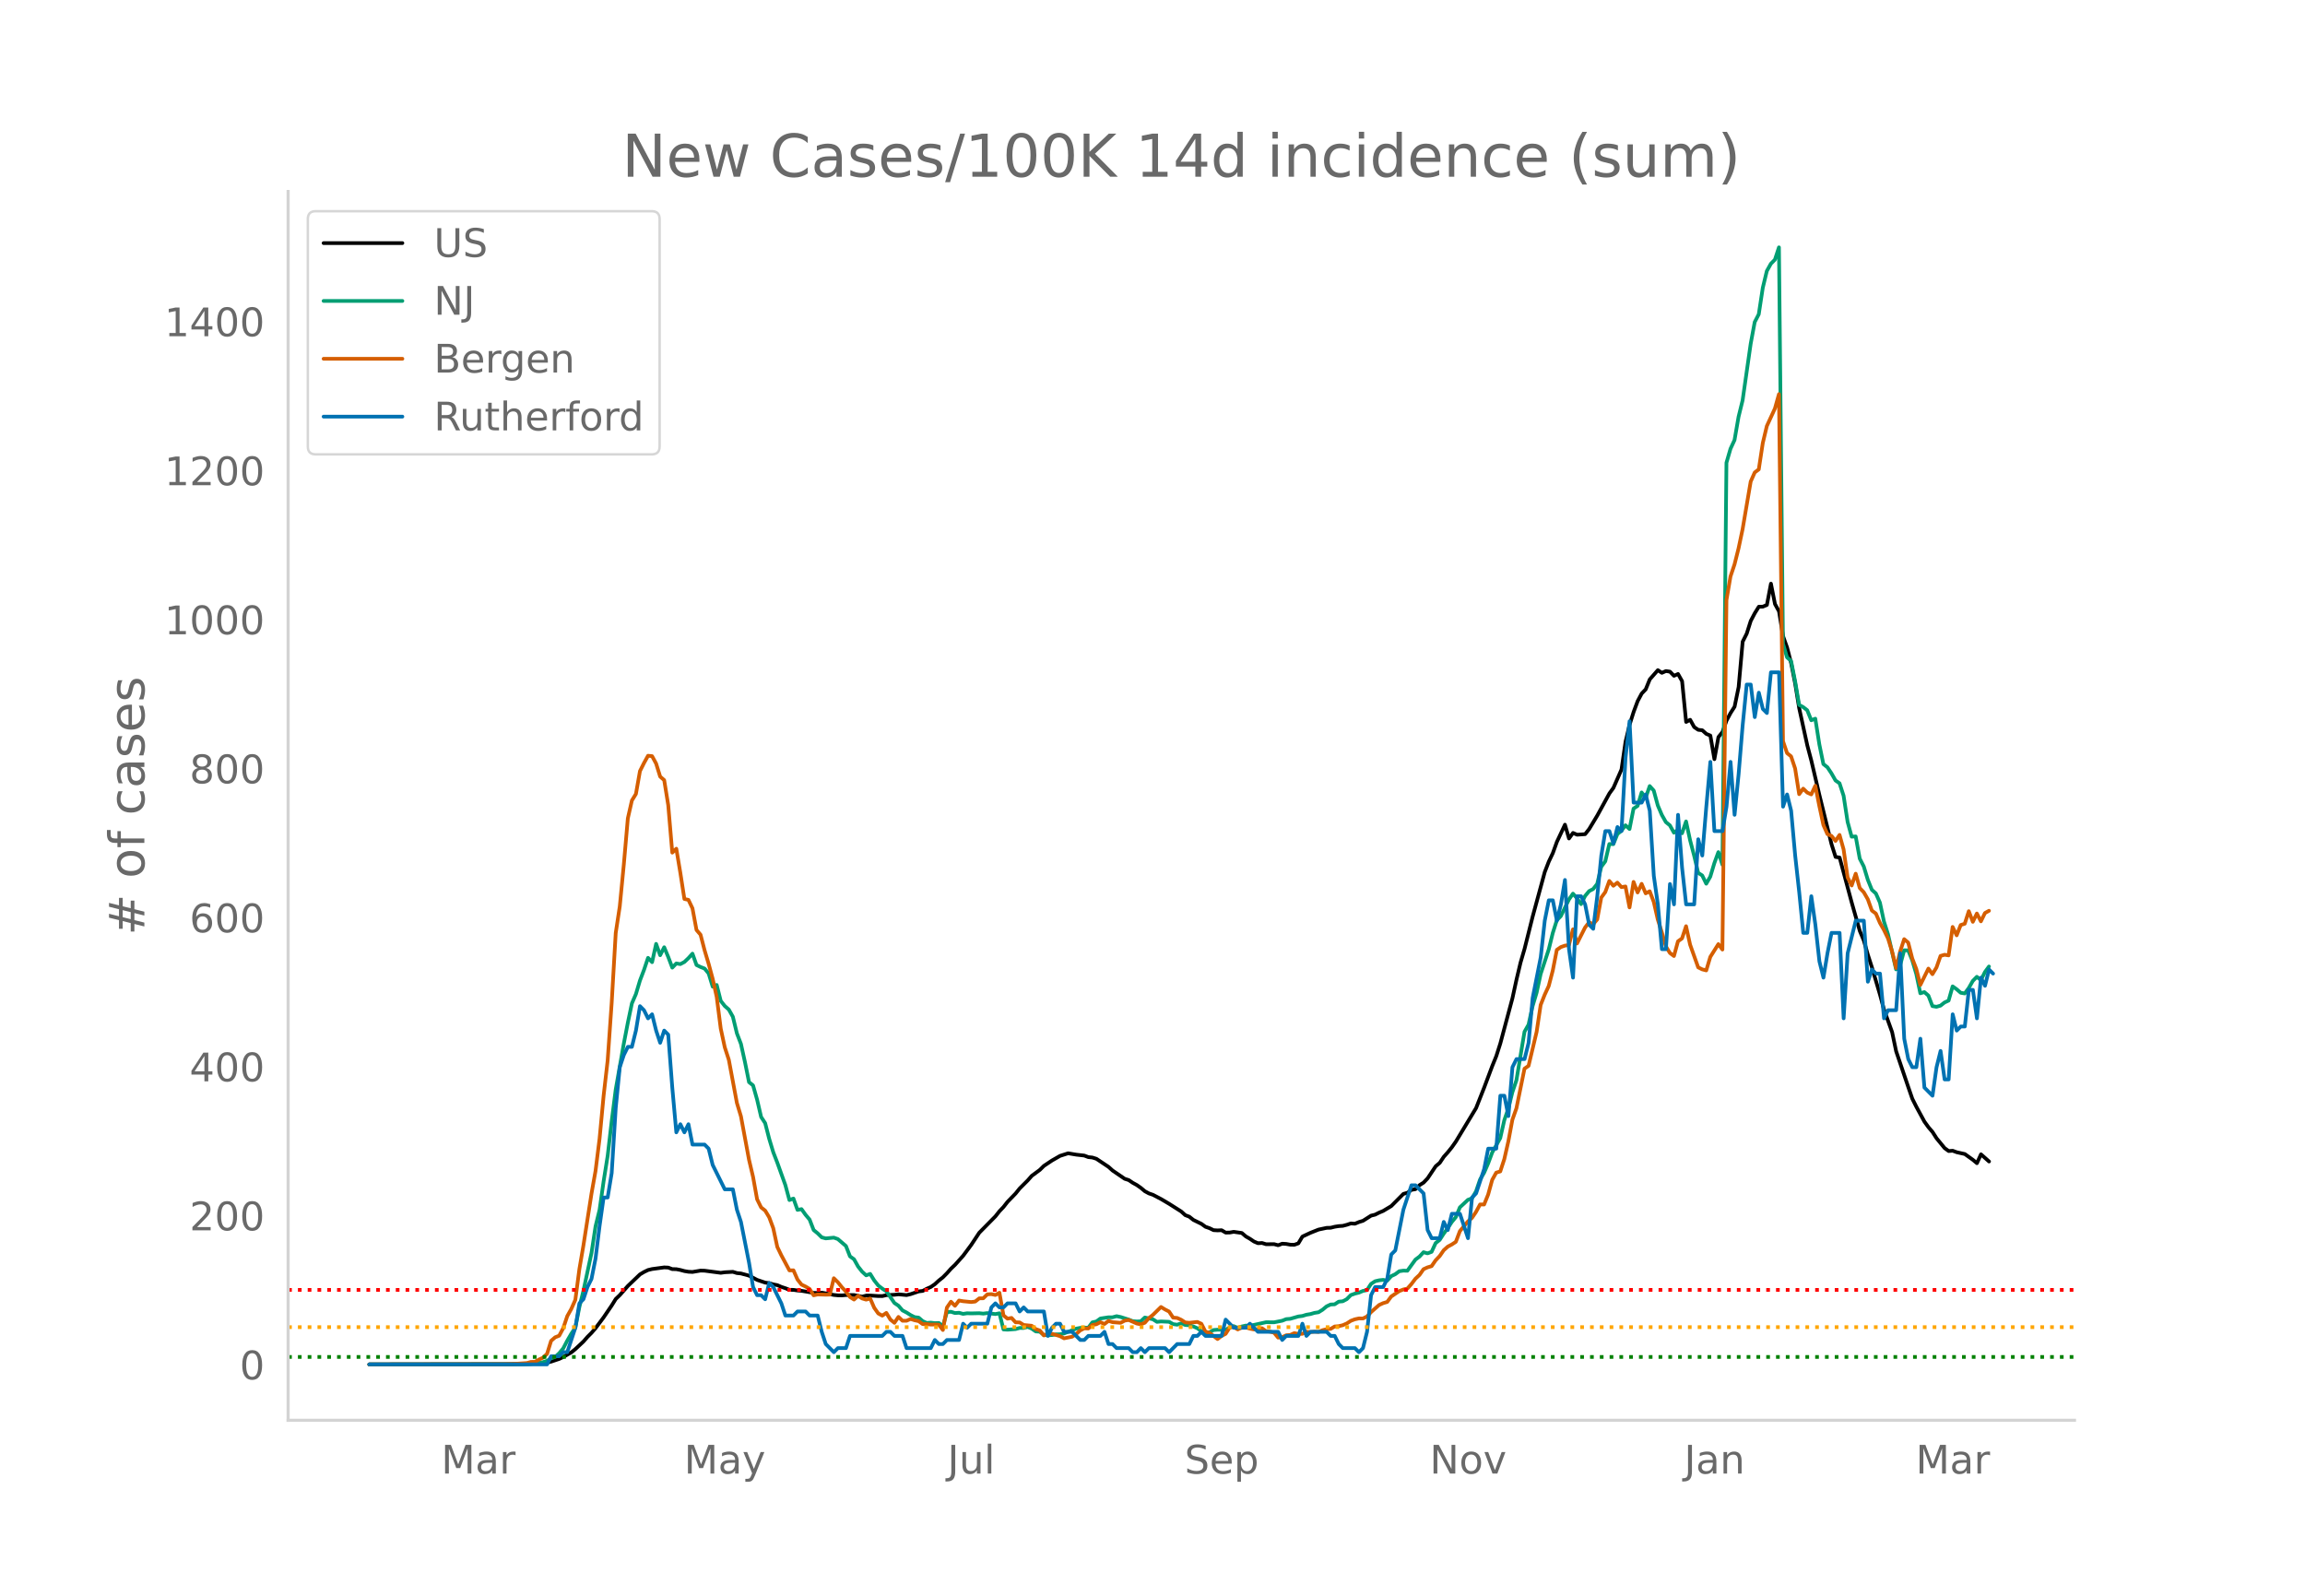 <svg height="864" viewBox="0 0 936 648" width="1248" xmlns="http://www.w3.org/2000/svg" xmlns:xlink="http://www.w3.org/1999/xlink"><defs><style>*{stroke-linecap:butt;stroke-linejoin:round}</style></defs><g id="figure_1"><path d="M0 648h936V0H0z" style="fill:#fff" id="patch_1"/><g id="axes_1"><path d="M117 576.72h725.4V77.76H117z" style="fill:none" id="patch_2"/><path clip-path="url(#pa9558e9ab6)" d="m149.973 554.039 59.055-.089 6.562-.17 4.921-.273 1.64-.222 1.641-.366 3.281-1.1 1.64-.778 3.281-1.88 1.64-1.326 3.282-3.076 1.64-1.88 1.64-1.643 1.641-1.895 3.28-4.388 3.282-4.828 1.64-2.635 1.64-1.574 3.282-3.723 4.92-4.705 1.641-.982 1.64-.795 1.641-.396 4.921-.662 1.64.074 1.641.618 1.64.026 1.641.325 1.64.444 1.641.276 1.64.085 3.281-.55 1.64.038 6.563.862 1.64-.227 3.28-.173 1.641.5 1.64.167 3.282.887 3.28 1.718 3.281 1.105 1.64.217 1.641.499 1.64.313 1.641.713 1.64.536 1.64.657 1.641.012 1.64.252 1.641.133 4.921.847 1.64.026 1.641-.136 4.922.945 1.64.156 1.64.024 1.641-.149 3.28.01 3.282.664 1.64-.452 1.64-.023 3.281.213 1.64.008 1.641-.379 3.281-.15 1.64-.179 3.281.303 1.64-.378 3.282-1.116 1.64-.196 1.64-.877 1.641-.715 1.64-1.13 1.64-1.5 1.641-1.302 1.64-1.657 1.641-1.847 1.64-1.564 3.282-3.665 3.28-4.41 3.281-4.96 6.562-6.66 1.64-2.072 1.64-1.725 1.641-2.093 3.281-3.385 1.64-2.034 3.282-3.28 1.64-1.856 3.28-2.417 1.641-1.614 3.281-2.19 3.281-1.881 3.28-1.047 3.282.55 3.28.374 1.641.621 1.64.17 1.64.518 4.922 3.283 1.64 1.476 4.922 3.356 1.64.528 1.64 1.107 1.641.9 1.64 1.153 1.641 1.372 1.64.886 1.641.561 3.28 1.717 3.282 1.938 4.921 3.118 1.64 1.489 1.64.624 1.641 1.307 3.281 1.605 1.64 1.19 1.641.566 1.64.802 1.64.096 1.641-.075 1.64.974 1.641-.034 1.64-.283 3.282.47 1.64 1.405 1.64.945 1.64 1.105 1.641.696 1.64-.093 1.641.508 3.281-.03 1.64.446 1.64-.629 1.641.1 1.64.297 1.641.04 1.64-.586 1.641-2.745 3.28-1.537 3.282-1.305 3.28-.696 1.641-.043 1.64-.413 1.64-.258 1.641-.102 1.64-.432 1.641-.55 1.64.119 1.641-.688 1.64-.505 3.281-2.088 1.64-.403 1.641-.826 1.64-.69 3.282-1.968 4.92-4.943 1.641-.459 1.64-1.182 1.641-.279 1.64-1.635 1.641-1.034 1.64-1.728 3.281-4.91 1.64-1.377 1.641-2.454 1.64-1.843 1.641-2.031 1.64-2.333 8.203-13.603 3.28-8.302 3.281-8.746 1.64-4.03 1.641-5.144 4.922-18.378 1.64-7.525 1.64-6.898 1.64-5.623 3.282-13.07 4.921-18.109 1.64-4.242 1.64-3.45 1.641-4.544 3.281-7 1.64 5.6 1.641-2.249 1.64.727 3.281-.227 1.64-2.085 3.282-5.456 4.921-8.989 1.64-2.264 3.281-7.47 1.64-11.278 1.641-6.885 1.64-5.188 1.641-4.412 1.64-3.068 1.64-1.725 1.641-4.041 3.281-3.734 1.64 1.084 1.641-.723 1.64.247 1.641 1.68 1.64-.742 1.64 2.92 1.641 16.556 1.64-.869 1.641 2.962 1.64 1.112 1.641.173 1.64 1.477 1.64.681 1.641 9.585 1.64-8.985 1.641-2.03 1.64-4.642 1.641-3.076 1.64-2.579 1.64-7.995 1.641-18.406 1.64-3.251 1.641-5.185 1.64-3.123 1.641-2.637 1.64-.028 1.641-.697 1.64-8.636 1.64 8.272 1.641 2.982 1.64 10.077 1.641 4.606 1.64 6.346 1.641 8.31 1.64 10.038 3.281 15.027 1.64 6.198 3.282 13.99 4.92 19.948 1.641 5.173 1.64.257 4.922 18.285 3.28 11.532 1.641 3.89 1.64 5.8 1.641 5.083 3.281 11.098 1.64 6.094 3.281 9.112 1.64 7.788 4.922 14.506 1.64 4.751 1.641 3.255 3.28 6.034 1.641 2.275 1.64 1.916 1.641 2.562 3.281 3.995 1.64 1.191 1.64-.12 1.641.608 3.281.73 3.281 2.348 1.64 1.37 1.641-3.6 3.28 2.91h0" style="fill:none;stroke:#000;stroke-linecap:round;stroke-width:1.5" id="line2d_1"/><path clip-path="url(#pa9558e9ab6)" d="m149.973 554.04 62.336-.099 4.922-.235 3.28-.579 1.64-.538 1.641-1.046 1.64-.542 1.641-1.498 1.64-1.963 1.641-3.15 1.64-2.818 1.64-2.449 1.641-8.407 1.64-6.568 3.282-15.373 1.64-10.806 1.64-6.704 1.64-11.582 1.641-10.311 1.64-14.117 1.641-12.907 3.281-18.592 1.64-8.5 1.641-7.814 1.64-3.801 1.64-5.492 1.641-4.306 1.64-4.895 1.641 1.758 1.64-7.426 1.641 4.609 1.64-3.243 1.64 3.934 1.641 4.347 1.64-1.703 1.641.272 1.64-.868 1.641-1.557 1.64-1.82 1.64 4.613 1.641.804 1.64.627 1.641 1.99 1.64 5.354 1.641-.688 1.64 6.47 1.64 2.084 1.641 1.451 1.64 2.91 1.641 6.744 1.64 4.282 1.641 7.43 1.64 8.104 1.641 1.321 1.64 5.778 1.64 7.044 1.641 2.51 1.64 6.371 1.641 5.42 1.64 4.237 3.281 9.13 1.64 6.07 1.641-.613 1.64 4.599 1.641-.304 1.64 2.29 1.641 1.948 1.64 4.245 1.64 1.352 1.641 1.618 1.64.43 3.282-.307 1.64.586 3.281 2.82 1.64 4.197 1.64 1.182 1.641 2.94 1.64 2.081 1.641 1.502 1.64-.586 1.641 2.654 1.64 2.061 1.64 1.27 1.641 1.07 3.281 4.763 1.64 1.1 1.641 1.91 1.64.856 1.64 1.035 1.641.838 1.64.198 1.641 1.42 1.64.747 1.641-.126 1.64.204 1.64-.068 1.641 1.335 1.64-5.75 1.641-.136 1.64.518 1.641-.113 1.64.45 1.641-.245 1.64.054 3.281-.078 1.64.16 1.641-.208 3.281.395 1.64-.32 1.64 6.564 1.641.102 3.281-.245 1.64-.456 1.641.006 1.64-.439 1.64.705 1.641 1.145 1.64.095 1.641 1.363 1.64.099 1.641-.09 1.64-.282 1.641-.037 1.64-.34 4.922-1.953 1.64-.306 1.64-.123 1.641.065 1.64-2.18 1.64-.362 1.641-1.199 3.281-.5h1.64l1.641-.45 1.64.334 3.281 1.042 1.64.65 1.641.134 1.64-.079 1.641-1.54 3.281.72 1.64 1.049 1.64-.164 3.282.14 1.64.933 1.64.239 1.641-.549 1.64.668 1.64.112 1.641.484 1.64.725 1.641 1.19 1.64.722 1.641-.242 1.64-.947 1.64-.126 3.282.04 1.64-.947 1.64-.541 1.641.695 1.64-.555 1.64-.365 1.641.085 3.281-.715 3.281-.736 3.281.03 3.28-.64 1.641-.65 1.64-.13 3.282-.947 1.64-.204 1.64-.508 1.64-.269 1.641-.477 1.64-.252 1.641-1.025 1.64-1.366 1.641-.767 1.64-.068 1.64-1.083 1.641-.153 1.64-.862 1.641-1.656 1.64-.59 1.641-.404 1.64-.692 1.641-.344 1.64-2.5 1.64-1.08 1.641-.389 1.64-.18 1.641.306 1.64-1.812 1.641-.787 1.64-1.216 1.64-.238 1.641.044 3.281-4.53 1.64-1.223 1.641-1.775 1.64.463 1.64-.613 1.641-3.56 1.64-1.288 1.641-2.544 1.64-2.245 1.641-2.49 1.64-1.973 1.641-3.972 3.28-3.055 1.641-.6 1.64-2.847 1.641-4.814 1.64-2.725 1.641-3.802 1.64-4.404 3.281-5.88 1.64-7.256 1.641-4.752 1.64-6.615 1.641-4.84 3.28-19.707 1.641-2.899 1.64-7.501 1.641-5.488 1.64-7.562 3.282-9.988 1.64-6.66 1.64-5.188 1.64-1.696 3.282-6.728 1.64-2.378 1.64 1.877 1.641 2.381 1.64-3.307 1.64-1.976 1.641-.848 1.64-2.082 1.641-6.939 1.64-2.231 1.641-7.024 1.64.061 1.64-4.091 1.641-1.376 1.64-2.204 1.641 1.516 1.64-8.305 1.641-1.073 1.64-5.478 1.64 2.18 1.641-4.762 1.64 1.833 1.641 6.019 1.64 3.86 1.641 2.912 1.64 1.335 1.641 2.974 1.64-1.179 1.64 1.418 1.641-4.804 1.64 7.634 1.641 6.248 1.64 6.997 1.641 1.052 1.64 3.349 1.64-2.865 1.641-5.467 1.64-4.497 1.641 5.127 1.64-163.242 1.641-5.658 1.64-3.553 1.64-9.453 1.641-6.68 3.281-22.953 1.64-8.833 1.641-3.165 1.64-10.764 1.641-6.8 1.64-2.943 1.64-1.662 1.641-4.994 1.64 160.919 1.641 5.576 1.64 1.407 1.641 8.281 1.64 9.61 1.64.896 1.641 1.274 1.64 4.067 1.641-.647 1.64 10.45 1.641 7.993 1.64 1.29 1.64 2.47 1.641 2.889 1.64 1.151 1.641 5.032 1.64 10.655 1.641 5.992 1.64-.095 1.64 8.986 1.641 3.202 1.64 5.39 1.641 4.084 1.64 1.498 1.641 3.714 1.64 7.678 1.641 5.167 3.28 14.274 1.641-1.646 1.64-6.125 1.641.045 1.64 4.026 1.641 5.56 1.64 7.838 1.64-.487 1.641 1.427 1.64 4.265 1.641.276 1.64-.467 1.641-1.288 1.64-.756 1.64-5.78 1.641 1.171 1.64 1.424 1.641.283 1.64-2.221 1.641-2.875 1.64-1.666 1.641 1.352 1.64-3.297 1.64-2.238h0" style="fill:none;stroke:#009e73;stroke-linecap:round;stroke-width:1.5" id="line2d_2"/><path clip-path="url(#pa9558e9ab6)" d="m149.973 554.04 54.134-.097 4.921-.13 4.922-.325 1.64-.454 1.64-.033 1.641-.94 1.64-.747 1.64-1.558 1.641-5.29 1.64-1.429 1.641-.649 1.64-3.051 1.641-4.9 1.64-2.922 1.64-3.7 1.641-12.496 1.64-9.575 3.282-21.064 1.64-9.218 1.64-13.113 1.64-17.397 1.641-14.313 1.64-23.434 1.641-28.367 1.64-10.776 1.641-16.975 1.64-18.792 1.641-7.238 1.64-2.662 1.64-9.282 1.641-3.278 1.64-2.954 1.641.162 1.64 3.019 1.641 5.29 1.64 1.428 1.64 10.16 1.641 19.279 1.64-1.59 1.641 9.834 1.64 10.58 1.641.358 1.64 3.44 1.64 8.796 1.641 1.915 1.64 6.329 1.641 5.485 1.64 6.07 1.641 7.367 1.64 12.886 1.64 7.595 1.641 5.063 3.281 17.527 1.64 5.42 3.282 17.656 1.64 6.946 1.64 9.088 1.64 3.31 1.641 1.299 1.64 2.726 1.641 4.415 1.64 7.594 1.641 3.408 3.28 6.135 1.641-.033 1.64 3.733 1.641 2.077 1.64.779 1.641.974 1.64 2.596 1.64-.357 3.282.098 1.64-.033 1.64-6.653 1.641 1.622 1.64 2.045 1.641 1.753 1.64 2.207 1.64 1.038 1.641-1.525 1.64 1.071 1.641.487 1.64-.454 1.641 3.765 1.64 2.304 1.64.876 1.641-1.103 1.64 2.694 1.641 1.33 1.64-2.401 1.641 1.558h1.64l1.64-.714 1.641.519 1.64.357 1.641 1.2h1.64l1.641.195 1.64-.032 1.64.097 1.641 2.143 1.64-9.12 1.641-2.37 1.64 1.655 1.641-2.142 1.64.292 3.281.325 1.64-.195 1.641-1.298 1.64-.033 1.641-1.59 1.64-.098 1.641.357 1.64-.908 1.64 9.185 1.641 1.33 1.64-.291 1.641 1.785 1.64.032 1.641 1.039 3.28.324 1.641 1.364 1.64.551 1.641 2.013 1.64-.78 1.641.098 3.281.974 1.64.876 3.281-.65 1.64-1.103 1.641-1.46 1.64-.844 1.641.065 1.64-1.428 1.64-.292 1.641-.844 1.64.746 1.641-1.266 1.64.52 3.281.26 1.64-.877 1.641-.292 3.281 1.46 1.64.325 1.641-.649 1.64-1.883 1.641-1.298 3.28-3.213 1.641 1.006 1.64.844 1.641 2.467 1.64.13 1.641.746 1.64 1.071 1.64.162 3.282-.357 1.64.747 1.64 3.18 1.641.52 3.28 2.5 1.641-1.267 1.64-.844 1.641-2.564 1.64-.227 1.641 1.006 1.64-.746 1.64-.065 1.641.487 1.64.324 1.641-.13 1.64-.357 1.641 1.169 1.64.195 1.641.454 1.64 1.98 1.64-.162 1.641-.78 1.64-.13 1.641-.746 1.64.325 1.641-.033 1.64-.843 1.64.13 1.641-.195 1.64.13 1.641-.715 1.64-.389 1.641-.13 1.64-.974 1.64-.13 1.641-.389 1.64-.714 1.641-1.071 1.64-.617 1.641-.357 1.64.033 1.641-.812 1.64-1.785 3.281-2.888 1.64-.747 1.641-.487 1.64-2.207 3.281-2.207 1.64-.65 1.641-.356 1.64-1.85 1.641-2.175 1.64-1.525 1.641-2.337 1.64-.747 1.64-.486 1.641-2.37 1.64-1.72 1.641-2.37 1.64-1.46 1.641-.876 1.64-1.071 1.641-4.35 3.28-3.96 1.641-1.427 1.64-2.435 1.641-3.018 1.64.032 1.641-4.057 1.64-5.94 1.64-2.953 1.641-.487 1.64-4.998 1.641-7.206 1.64-8.795 1.641-4.642 3.28-16.098 1.641-1.136 3.281-13.795 1.64-10.938 1.641-4.154 1.64-3.538 1.64-6.296 1.641-8.374 1.64-1.136 1.641-.584 1.64-.26 1.641-6.362 1.64 5.745 3.281-6.491 1.64-2.11 1.641.747 1.64-1.883 1.641-8.893 1.64-2.24 1.641-4.511 1.64 1.947 1.64-1.266 1.641 1.818 1.64-.26 1.641 8.504 1.64-10.354 1.641 4.285 1.64-3.506 1.64 3.863 1.641-.844 1.64 4.317 1.641 7.173 1.64 5.193 1.641 5.68 1.64 2.694 1.641 1.233 1.64-5.972 1.64-1.169 1.641-4.966 1.64 7.498 3.282 9.218 1.64.811 1.64.422 1.64-5.485 3.282-5.193 1.64 2.207 1.64-141.902 1.641-9.607 1.64-4.9 1.64-6.525 1.641-7.79 3.281-19.311 1.64-3.7 1.641-1.233 1.64-10.744 1.641-6.88 3.28-7.109 1.641-5.842 1.64 140.928 1.641 4.836 1.64 1.33 1.641 4.934 1.64 10.419 1.64-2.24 1.641 1.59 1.64.747 1.641-3.505 1.64 8.276 1.641 7.66 1.64 3.7 1.64.714 1.641 2.045 1.64-2.434 1.641 5.874 1.64 11.393 1.641 3.278 1.64-4.804 1.64 5.81 1.641 1.72 1.64 2.857 1.641 4.576 1.64 1.233 1.641 3.798 1.64 2.888 1.641 3.408 1.64 5.258 1.64 6.784 1.641-6.719 1.64-5.03 1.641 1.395 1.64 6.427 1.641 4.251 1.64 6.524 3.281-6.653 1.64 2.272 1.641-2.727 1.64-4.674 1.641-.486 1.64.26 1.64-11.555 1.641 3.408 1.64-4.187 1.641-.52 1.64-5.095 1.641 4.316 1.64-3.375 1.641 3.18 1.64-3.375 1.64-.909h0" style="fill:none;stroke:#d55e00;stroke-linecap:round;stroke-width:1.5" id="line2d_3"/><path clip-path="url(#pa9558e9ab6)" d="M149.973 554.04h72.179l1.64-3.306h3.281l1.64-1.653h1.641l3.28-9.919 1.641-9.918 1.64-1.653 1.641-4.96 1.64-3.306 1.641-8.265 1.64-13.225 1.64-11.571h1.641l1.64-9.919 1.641-26.45 1.64-16.53 1.641-4.96 1.64-3.305h1.641l1.64-6.613 1.64-9.918 1.641 1.653 1.64 3.306 1.641-1.653 1.64 6.612 1.641 4.96 1.64-4.96 1.64 1.653 1.641 21.49 1.64 18.184 1.641-3.306 1.64 3.306 1.641-3.306 1.64 8.266h4.922l1.64 1.653 1.64 6.612 4.922 9.918h3.28l1.641 8.266 1.64 4.96 3.282 16.53 1.64 9.918 1.64 3.307h1.64l1.641 1.653 1.64-6.613 1.641 1.653 3.281 6.613 1.64 4.959h3.281l1.64-1.653h3.282l1.64 1.653h3.28l1.641 6.612 1.64 4.96 3.282 3.306 1.64-1.653h3.281l1.64-4.96h13.124l1.64-1.653h1.64l1.641 1.653h3.281l1.64 4.96h9.843l1.64-3.306 1.64 1.653h1.641l1.64-1.653h4.922l1.64-6.613 1.641 1.653 1.64-1.653h6.562l1.64-6.612 1.641-1.653 1.64 1.653h1.64l1.641-1.653h3.281l1.64 3.306 1.641-1.653 1.64 1.653h6.562l1.64 9.918 1.641-3.306 1.64-1.653h1.641l1.64 3.306h3.281l3.281 3.307h1.64l1.641-1.654h4.921l1.64-1.653 1.641 4.96h1.64l1.641 1.653h4.921l1.64 1.653h1.641l1.64-1.653 1.641 1.653 1.64-1.653h6.562l1.64 1.653 3.282-3.306h4.92l1.641-3.307h1.64l1.641-1.653 1.64 1.653h6.562l1.64-6.612 3.282 3.306h4.92l1.641-1.653 3.281 3.306h8.202l1.64 3.307 1.641-1.654h4.922l1.64-4.959 1.64 4.96 1.64-1.654h6.563l1.64 1.653h1.64l1.64 3.307 1.641 1.653h4.922l1.64 1.653 1.64-1.653 1.641-6.613 1.64-14.877 1.64-3.307h3.282l1.64-3.306 1.64-9.918 1.641-1.653 3.28-16.531 3.282-9.919h1.64l3.281 3.307 1.64 14.877 1.64 3.306h3.282l1.64-6.612 1.64 3.306 1.641-6.612h3.281l3.28 9.918 1.641-16.53 1.64-1.653 3.282-9.919 1.64-8.265h3.28l1.641-21.49h1.64l1.641 8.265 1.64-19.837 1.641-3.306h3.28l1.641-6.612 1.64-18.184 3.282-16.531 1.64-14.878 1.64-8.265h1.64l1.641 8.265 1.64-6.612 1.641-9.919 1.64 28.103 1.641 11.571 1.64-33.061h1.641l1.64 3.306 1.64 8.265 1.641 1.653 1.64-13.224 1.641-16.531 1.64-9.919h1.641l1.64 4.96 1.64-6.613 1.641 1.653 1.64-29.755 1.641-14.878 1.64 33.062h3.281l1.64-3.306 1.641 6.612 1.64 26.45 1.641 11.57 1.64 18.185h1.641l1.64-26.45 1.641 8.266 1.64-36.368 1.64 21.49 1.641 14.878h3.281l1.64-26.45 1.641 6.613 1.64-19.837 1.64-18.184 1.641 28.102h3.281l1.64-9.918 1.641-18.184 1.64 21.49 1.64-16.53 1.641-19.838 1.64-16.53h1.641l1.64 13.224 1.641-9.918 1.64 6.612 1.641 1.653 1.64-16.53h3.281l1.64 54.55 1.641-4.958 1.64 6.612 1.641 18.184 1.64 14.878 1.64 16.53h1.641l1.64-14.877 1.641 11.571 1.64 14.878 1.641 6.612 1.64-9.918 1.64-8.266h3.282l1.64 34.715 1.64-26.45 3.282-13.224h3.28l1.64 24.796 1.641-4.959 1.64 1.653h1.641l1.64 18.184 1.641-3.306h3.28l1.641-23.143 1.64 34.714 1.641 8.266 1.64 3.306h1.641l1.64-11.572 1.64 19.837 3.282 3.307 1.64-11.572 1.64-6.612 1.641 11.571h1.64l1.64-26.449 1.641 6.612 1.64-1.653h1.641l1.64-14.877h1.641l1.64 11.571 1.641-16.53 1.64 3.305 1.64-6.612 1.641 1.653h0" style="fill:none;stroke:#0072b2;stroke-linecap:round;stroke-width:1.5" id="line2d_4"/><path clip-path="url(#pa9558e9ab6)" d="M117 551.014h725.4" style="fill:none;stroke:green;stroke-dasharray:1.5,2.475;stroke-dashoffset:0;stroke-width:1.5" id="line2d_5"/><path clip-path="url(#pa9558e9ab6)" d="M117 538.912h725.4" style="fill:none;stroke:orange;stroke-dasharray:1.5,2.475;stroke-dashoffset:0;stroke-width:1.5" id="line2d_6"/><path clip-path="url(#pa9558e9ab6)" d="M117 523.784h725.4" style="fill:none;stroke:red;stroke-dasharray:1.5,2.475;stroke-dashoffset:0;stroke-width:1.5" id="line2d_7"/><path d="M117 576.72V77.76" style="fill:none;stroke:#d3d3d3;stroke-linecap:square;stroke-linejoin:miter;stroke-width:1.25" id="patch_3"/><path d="M117 576.72h725.4" style="fill:none;stroke:#d3d3d3;stroke-linecap:square;stroke-linejoin:miter;stroke-width:1.25" id="patch_4"/><g id="matplotlib.axis_1"><g id="xtick_1"><g style="fill:#696969" transform="matrix(.16 0 0 -.16 179.17 598.378)" id="text_1"><defs><path d="M9.813 72.906h14.703l18.593-49.61 18.703 49.61h14.704V0H66.89v64.016l-18.797-50h-9.907l-18.796 50V0H9.813z" id="DejaVuSans-77"/><path d="M34.281 27.484q-10.89 0-15.093-2.484-4.204-2.484-4.204-8.5 0-4.781 3.157-7.594 3.156-2.797 8.562-2.797 7.485 0 12 5.297 4.516 5.297 4.516 14.078v2zm17.922 3.72V0H43.22v8.297Q40.14 3.328 35.547.953q-4.594-2.375-11.234-2.375-8.391 0-13.36 4.719Q6 8.016 6 15.922q0 9.219 6.172 13.906 6.187 4.688 18.437 4.688h12.61v.89q0 6.203-4.078 9.594-4.078 3.39-11.453 3.39-4.688 0-9.141-1.124-4.438-1.125-8.531-3.375v8.312q4.921 1.906 9.562 2.844 4.64.953 9.031.953 11.875 0 17.735-6.156 5.86-6.14 5.86-18.64z" id="DejaVuSans-97"/><path d="M41.11 46.297q-1.516.875-3.297 1.281Q36.03 48 33.89 48q-7.625 0-11.703-4.953-4.079-4.953-4.079-14.234V0H9.08v54.688h9.03v-8.5q2.844 4.984 7.375 7.39Q30.031 56 36.531 56q.922 0 2.047-.125 1.125-.11 2.484-.36z" id="DejaVuSans-114"/></defs><use xlink:href="#DejaVuSans-77"/><use x="86.279" xlink:href="#DejaVuSans-97"/><use x="147.559" xlink:href="#DejaVuSans-114"/></g></g><g id="xtick_2"><g style="fill:#696969" transform="matrix(.16 0 0 -.16 277.79 598.378)" id="text_2"><defs><path d="M32.172-5.078q-3.797-9.766-7.422-12.735-3.61-2.984-9.656-2.984H7.906v7.516h5.282q3.703 0 5.75 1.765Q21-9.766 23.483-3.219l1.61 4.094-22.11 53.813H12.5l17.094-42.766 17.093 42.766h9.516z" id="DejaVuSans-121"/></defs><use xlink:href="#DejaVuSans-77"/><use x="86.279" xlink:href="#DejaVuSans-97"/><use x="147.559" xlink:href="#DejaVuSans-121"/></g></g><g id="xtick_3"><g style="fill:#696969" transform="matrix(.16 0 0 -.16 384.745 598.378)" id="text_3"><defs><path d="M9.813 72.906h9.859V5.078q0-13.187-5-19.14-5-5.954-16.094-5.954h-3.75v8.297h3.078q6.531 0 9.219 3.672Q9.813-4.39 9.813 5.078z" id="DejaVuSans-74"/><path d="M8.5 21.578v33.11h8.984V21.922q0-7.766 3.016-11.656 3.031-3.875 9.094-3.875 7.265 0 11.484 4.64 4.234 4.64 4.234 12.656v31h8.985V0h-8.984v8.406Q42.047 3.422 37.718 1q-4.313-2.422-10.032-2.422-9.421 0-14.312 5.86Q8.5 10.296 8.5 21.578zM31.11 56z" id="DejaVuSans-117"/><path d="M9.422 75.984h8.984V0H9.422z" id="DejaVuSans-108"/></defs><use xlink:href="#DejaVuSans-74"/><use x="29.492" xlink:href="#DejaVuSans-117"/><use x="92.871" xlink:href="#DejaVuSans-108"/></g></g><g id="xtick_4"><g style="fill:#696969" transform="matrix(.16 0 0 -.16 481.024 598.378)" id="text_4"><defs><path d="M53.516 70.516V60.89q-5.61 2.687-10.594 4-4.984 1.328-9.625 1.328-8.047 0-12.422-3.125t-4.375-8.89q0-4.845 2.906-7.313 2.907-2.453 11.016-3.97l5.953-1.218q11.031-2.11 16.281-7.406 5.25-5.297 5.25-14.172 0-10.61-7.11-16.078-7.093-5.469-20.812-5.469-5.172 0-11.015 1.172Q13.14.922 6.89 3.219v10.156q6-3.36 11.765-5.078 5.766-1.703 11.328-1.703 8.438 0 13.032 3.312 4.593 3.328 4.593 9.485 0 5.359-3.297 8.39-3.296 3.032-10.812 4.547L27.484 33.5q-11.03 2.188-15.968 6.875-4.922 4.688-4.922 13.047 0 9.672 6.812 15.234 6.813 5.563 18.766 5.563 5.14 0 10.453-.938 5.328-.922 10.89-2.765z" id="DejaVuSans-83"/><path d="M56.203 29.594v-4.39H14.891q.593-9.282 5.593-14.142 5-4.859 13.938-4.859 5.172 0 10.031 1.266 4.86 1.265 9.656 3.812v-8.5Q49.266.734 44.187-.344 39.11-1.422 33.892-1.422q-13.094 0-20.735 7.61-7.64 7.625-7.64 20.625 0 13.421 7.25 21.296Q20.016 56 32.328 56q11.031 0 17.453-7.11 6.422-7.093 6.422-19.296zm-8.984 2.64q-.094 7.36-4.125 11.75-4.032 4.407-10.672 4.407-7.516 0-12.031-4.25-4.516-4.25-5.203-11.97z" id="DejaVuSans-101"/><path d="M18.11 8.203v-29H9.077v75.484h9.031v-8.296q2.844 4.875 7.157 7.234Q29.594 56 35.594 56q9.968 0 16.187-7.906 6.235-7.907 6.235-20.797T51.78 6.484q-6.218-7.906-16.187-7.906-6 0-10.328 2.375-4.313 2.375-7.157 7.25zm30.578 19.094q0 9.906-4.079 15.547-4.078 5.64-11.203 5.64-7.14 0-11.218-5.64-4.079-5.64-4.079-15.547 0-9.906 4.078-15.547 4.079-5.64 11.22-5.64 7.124 0 11.202 5.64t4.078 15.547z" id="DejaVuSans-112"/></defs><use xlink:href="#DejaVuSans-83"/><use x="63.477" xlink:href="#DejaVuSans-101"/><use x="125" xlink:href="#DejaVuSans-112"/></g></g><g id="xtick_5"><g style="fill:#696969" transform="matrix(.16 0 0 -.16 580.556 598.378)" id="text_5"><defs><path d="M9.813 72.906h13.28l32.329-60.984v60.984h9.562V0h-13.28L19.39 60.984V0H9.813z" id="DejaVuSans-78"/><path d="M30.61 48.39q-7.22 0-11.422-5.64-4.204-5.64-4.204-15.453 0-9.813 4.172-15.453 4.188-5.64 11.453-5.64 7.188 0 11.375 5.655 4.203 5.672 4.203 15.438 0 9.719-4.203 15.406-4.187 5.688-11.375 5.688zm0 7.61q11.718 0 18.406-7.625 6.703-7.61 6.703-21.078 0-13.422-6.703-21.078-6.688-7.64-18.407-7.64-11.765 0-18.437 7.64-6.656 7.656-6.656 21.078 0 13.469 6.656 21.078Q18.844 56 30.609 56z" id="DejaVuSans-111"/><path d="M2.984 54.688H12.5L29.594 8.797l17.093 45.89h9.516L35.687 0H23.485z" id="DejaVuSans-118"/></defs><use xlink:href="#DejaVuSans-78"/><use x="74.805" xlink:href="#DejaVuSans-111"/><use x="135.986" xlink:href="#DejaVuSans-118"/></g></g><g id="xtick_6"><g style="fill:#696969" transform="matrix(.16 0 0 -.16 683.905 598.378)" id="text_6"><defs><path d="M54.89 33.016V0h-8.984v32.719q0 7.765-3.031 11.61-3.031 3.858-9.078 3.858-7.281 0-11.484-4.64-4.204-4.625-4.204-12.64V0H9.08v54.688h9.03v-8.5q3.235 4.937 7.594 7.374Q30.078 56 35.797 56q9.422 0 14.25-5.828 4.844-5.828 4.844-17.156z" id="DejaVuSans-110"/></defs><use xlink:href="#DejaVuSans-74"/><use x="29.492" xlink:href="#DejaVuSans-97"/><use x="90.771" xlink:href="#DejaVuSans-110"/></g></g><g id="xtick_7"><g style="fill:#696969" transform="matrix(.16 0 0 -.16 777.93 598.378)" id="text_7"><use xlink:href="#DejaVuSans-77"/><use x="86.279" xlink:href="#DejaVuSans-97"/><use x="147.559" xlink:href="#DejaVuSans-114"/></g></g></g><g id="matplotlib.axis_2"><g id="ytick_1"><g style="fill:#696969" transform="matrix(.16 0 0 -.16 97.32 560.119)" id="text_8"><defs><path d="M31.781 66.406q-7.61 0-11.453-7.5Q16.5 51.422 16.5 36.375q0-14.984 3.828-22.484 3.844-7.5 11.453-7.5 7.672 0 11.5 7.5 3.844 7.5 3.844 22.484 0 15.047-3.844 22.531-3.828 7.5-11.5 7.5zm0 7.813q12.266 0 18.735-9.703 6.468-9.688 6.468-28.141 0-18.406-6.468-28.11-6.47-9.687-18.735-9.687-12.25 0-18.718 9.688-6.47 9.703-6.47 28.109 0 18.453 6.47 28.14Q19.53 74.22 31.78 74.22z" id="DejaVuSans-48"/></defs><use xlink:href="#DejaVuSans-48"/></g></g><g id="ytick_2"><g style="fill:#696969" transform="matrix(.16 0 0 -.16 76.96 499.606)" id="text_9"><defs><path d="M19.188 8.297h34.421V0H7.33v8.297q5.609 5.812 15.296 15.594 9.703 9.797 12.188 12.64 4.734 5.313 6.609 9 1.89 3.688 1.89 7.25 0 5.813-4.078 9.469-4.078 3.672-10.625 3.672-4.64 0-9.797-1.61-5.14-1.609-11-4.89v9.969Q13.767 71.78 18.938 73q5.188 1.219 9.485 1.219 11.328 0 18.062-5.672 6.735-5.656 6.735-15.125 0-4.5-1.688-8.531-1.672-4.016-6.125-9.485-1.218-1.422-7.765-8.187-6.532-6.766-18.453-18.922z" id="DejaVuSans-50"/></defs><use xlink:href="#DejaVuSans-50"/><use x="63.623" xlink:href="#DejaVuSans-48"/><use x="127.246" xlink:href="#DejaVuSans-48"/></g></g><g id="ytick_3"><g style="fill:#696969" transform="matrix(.16 0 0 -.16 76.96 439.093)" id="text_10"><defs><path d="M37.797 64.313 12.89 25.39h24.906zm-2.594 8.593H47.61V25.391h10.407v-8.203H47.609V0h-9.812v17.188H4.89v9.515z" id="DejaVuSans-52"/></defs><use xlink:href="#DejaVuSans-52"/><use x="63.623" xlink:href="#DejaVuSans-48"/><use x="127.246" xlink:href="#DejaVuSans-48"/></g></g><g id="ytick_4"><g style="fill:#696969" transform="matrix(.16 0 0 -.16 76.96 378.58)" id="text_11"><defs><path d="M33.016 40.375q-6.641 0-10.532-4.547-3.875-4.531-3.875-12.437 0-7.86 3.875-12.438 3.891-4.562 10.532-4.562 6.64 0 10.515 4.562 3.875 4.578 3.875 12.438 0 7.906-3.875 12.437-3.875 4.547-10.515 4.547zm19.578 30.922v-8.984q-3.719 1.75-7.5 2.671-3.782.938-7.5.938-9.766 0-14.922-6.594-5.14-6.594-5.875-19.922 2.875 4.25 7.219 6.516 4.359 2.266 9.578 2.266 10.984 0 17.36-6.672 6.374-6.657 6.374-18.125 0-11.235-6.64-18.032-6.641-6.78-17.672-6.78-12.657 0-19.344 9.687-6.688 9.703-6.688 28.109 0 17.281 8.204 27.563 8.203 10.28 22.015 10.28 3.719 0 7.5-.734t7.89-2.187z" id="DejaVuSans-54"/></defs><use xlink:href="#DejaVuSans-54"/><use x="63.623" xlink:href="#DejaVuSans-48"/><use x="127.246" xlink:href="#DejaVuSans-48"/></g></g><g id="ytick_5"><g style="fill:#696969" transform="matrix(.16 0 0 -.16 76.96 318.068)" id="text_12"><defs><path d="M31.781 34.625q-7.031 0-11.062-3.766-4.016-3.765-4.016-10.343 0-6.594 4.016-10.36Q24.75 6.391 31.78 6.391q7.032 0 11.078 3.78 4.063 3.798 4.063 10.345 0 6.578-4.031 10.343-4.016 3.766-11.11 3.766zm-9.86 4.188q-6.343 1.562-9.89 5.906Q8.5 49.079 8.5 55.329q0 8.733 6.219 13.812 6.234 5.078 17.062 5.078 10.89 0 17.094-5.078 6.203-5.079 6.203-13.813 0-6.25-3.547-10.61-3.531-4.343-9.828-5.906 7.125-1.656 11.094-6.5 3.984-4.828 3.984-11.796 0-10.61-6.468-16.282-6.47-5.656-18.532-5.656-12.047 0-18.531 5.656-6.469 5.672-6.469 16.282 0 6.968 4 11.797 4.016 4.843 11.14 6.5zM18.314 54.39q0-5.657 3.53-8.828 3.548-3.172 9.938-3.172 6.36 0 9.938 3.172 3.593 3.171 3.593 8.828 0 5.672-3.593 8.843-3.578 3.172-9.938 3.172-6.39 0-9.937-3.172-3.532-3.172-3.532-8.843z" id="DejaVuSans-56"/></defs><use xlink:href="#DejaVuSans-56"/><use x="63.623" xlink:href="#DejaVuSans-48"/><use x="127.246" xlink:href="#DejaVuSans-48"/></g></g><g id="ytick_6"><g style="fill:#696969" transform="matrix(.16 0 0 -.16 66.78 257.555)" id="text_13"><defs><path d="M12.406 8.297h16.11v55.625l-17.532-3.516v8.985l17.438 3.515h9.86V8.296H54.39V0H12.406z" id="DejaVuSans-49"/></defs><use xlink:href="#DejaVuSans-49"/><use x="63.623" xlink:href="#DejaVuSans-48"/><use x="127.246" xlink:href="#DejaVuSans-48"/><use x="190.869" xlink:href="#DejaVuSans-48"/></g></g><g id="ytick_7"><g style="fill:#696969" transform="matrix(.16 0 0 -.16 66.78 197.043)" id="text_14"><use xlink:href="#DejaVuSans-49"/><use x="63.623" xlink:href="#DejaVuSans-50"/><use x="127.246" xlink:href="#DejaVuSans-48"/><use x="190.869" xlink:href="#DejaVuSans-48"/></g></g><g id="ytick_8"><g style="fill:#696969" transform="matrix(.16 0 0 -.16 66.78 136.53)" id="text_15"><use xlink:href="#DejaVuSans-49"/><use x="63.623" xlink:href="#DejaVuSans-52"/><use x="127.246" xlink:href="#DejaVuSans-48"/><use x="190.869" xlink:href="#DejaVuSans-48"/></g></g><g style="fill:#696969" transform="matrix(0 -.2 -.2 0 58.62 379.813)" id="text_16"><defs><path d="M51.125 44H36.922l-4.11-16.313h14.313zm-7.328 27.781-5.078-20.265h14.265L58.11 71.78h7.813L60.89 51.516h15.234V44h-17.14l-4-16.313h15.53V20.22H53.079L48 0h-7.813l5.032 20.219H30.906L25.875 0h-7.86l5.079 20.219H7.719v7.468h17.187L29 44H13.281v7.516h17.625l4.985 20.265z" id="DejaVuSans-35"/><path d="M37.11 75.984V68.5h-8.594q-4.828 0-6.72-1.953-1.874-1.953-1.874-7.031v-4.828h14.797v-6.985H19.922V0H10.89v47.703H2.297v6.984h8.594V58.5q0 9.125 4.25 13.297 4.25 4.187 13.468 4.187z" id="DejaVuSans-102"/><path d="M48.781 52.594v-8.407q-3.812 2.11-7.64 3.157-3.828 1.047-7.735 1.047-8.75 0-13.593-5.547-4.829-5.532-4.829-15.547 0-10.016 4.829-15.563 4.843-5.53 13.593-5.53 3.907 0 7.735 1.046 3.828 1.047 7.64 3.156V2.094Q45.016.344 40.984-.531q-4.015-.89-8.562-.89-12.36 0-19.64 7.765-7.266 7.765-7.266 20.953 0 13.375 7.343 21.031Q20.22 56 33.016 56q4.14 0 8.093-.86 3.953-.843 7.672-2.546z" id="DejaVuSans-99"/><path d="M44.281 53.078v-8.5q-3.797 1.953-7.906 2.922-4.094.984-8.5.984-6.688 0-10.031-2.047-3.344-2.046-3.344-6.156 0-3.125 2.39-4.906 2.391-1.781 9.626-3.39l3.078-.688q9.562-2.047 13.593-5.781 4.032-3.735 4.032-10.422 0-7.625-6.032-12.078-6.03-4.438-16.578-4.438-4.39 0-9.156.86Q10.688.296 5.422 2v9.281q4.984-2.594 9.812-3.89 4.829-1.282 9.579-1.282 6.343 0 9.75 2.172 3.421 2.172 3.421 6.125 0 3.656-2.468 5.61-2.453 1.953-10.813 3.765l-3.125.735q-8.344 1.75-12.062 5.39-3.704 3.64-3.704 9.985 0 7.718 5.47 11.906Q16.75 56 26.811 56q4.97 0 9.36-.734 4.406-.72 8.11-2.188z" id="DejaVuSans-115"/></defs><use xlink:href="#DejaVuSans-35"/><use x="83.789" xlink:href="#DejaVuSans-32"/><use x="115.576" xlink:href="#DejaVuSans-111"/><use x="176.758" xlink:href="#DejaVuSans-102"/><use x="211.963" xlink:href="#DejaVuSans-32"/><use x="243.75" xlink:href="#DejaVuSans-99"/><use x="298.73" xlink:href="#DejaVuSans-97"/><use x="360.01" xlink:href="#DejaVuSans-115"/><use x="412.109" xlink:href="#DejaVuSans-101"/><use x="473.633" xlink:href="#DejaVuSans-115"/></g></g><g style="fill:#696969" transform="matrix(.24 0 0 -.24 252.577 71.76)" id="text_17"><defs><path d="M4.203 54.688h8.985l11.234-42.672 11.172 42.672h10.593l11.235-42.672 11.187 42.672h8.985L63.28 0H52.688L40.922 44.828 29.109 0H18.5z" id="DejaVuSans-119"/><path d="M64.406 67.281v-10.39q-4.984 4.64-10.625 6.922-5.64 2.296-11.984 2.296-12.5 0-19.14-7.64-6.641-7.64-6.641-22.094 0-14.406 6.64-22.047 6.64-7.64 19.14-7.64 6.345 0 11.985 2.296 5.64 2.297 10.625 6.938V5.609Q59.234 2.094 53.437.33q-5.78-1.75-12.218-1.75-16.563 0-26.094 10.124-9.516 10.14-9.516 27.672 0 17.578 9.516 27.703 9.531 10.14 26.094 10.14 6.531 0 12.312-1.734 5.797-1.734 10.875-5.203z" id="DejaVuSans-67"/><path d="M25.39 72.906h8.297L8.297-9.28H0z" id="DejaVuSans-47"/><path d="M9.813 72.906h9.859V42.094L52.39 72.906h12.703L28.906 38.922 67.672 0H54.688L19.672 35.11V0h-9.86z" id="DejaVuSans-75"/><path d="M45.406 46.39v29.594h8.985V0h-8.985v8.203Q42.578 3.328 38.25.953q-4.313-2.375-10.375-2.375-9.906 0-16.14 7.906-6.22 7.922-6.22 20.813 0 12.89 6.22 20.797Q17.968 56 27.874 56q6.063 0 10.375-2.375 4.328-2.36 7.156-7.234zm-30.61-19.093q0-9.906 4.079-15.547 4.078-5.64 11.203-5.64 7.125 0 11.219 5.64 4.11 5.64 4.11 15.547 0 9.906-4.11 15.547-4.094 5.64-11.219 5.64-7.125 0-11.203-5.64-4.078-5.64-4.078-15.547z" id="DejaVuSans-100"/><path d="M9.422 54.688h8.984V0H9.422zm0 21.296h8.984v-11.39H9.422z" id="DejaVuSans-105"/><path d="M31 75.875q-6.531-11.219-9.719-22.219-3.172-10.984-3.172-22.265 0-11.266 3.203-22.328Q24.517-2 31-13.188h-7.813Q15.875-1.704 12.235 9.375q-3.64 11.078-3.64 22.016 0 10.89 3.61 21.922 3.624 11.046 10.983 22.562z" id="DejaVuSans-40"/><path d="M52 44.188q3.375 6.062 8.063 8.937Q64.75 56 71.093 56q8.548 0 13.188-5.984 4.64-5.97 4.64-17V0h-9.03v32.719q0 7.86-2.797 11.656-2.781 3.813-8.485 3.813-6.984 0-11.046-4.641-4.047-4.625-4.047-12.64V0h-9.032v32.719q0 7.906-2.78 11.687-2.782 3.782-8.595 3.782-6.89 0-10.953-4.657-4.047-4.656-4.047-12.625V0H9.08v54.688h9.03v-8.5q3.078 5.03 7.375 7.421Q29.781 56 35.687 56q5.97 0 10.141-3.031Q50 49.953 52 44.187z" id="DejaVuSans-109"/><path d="M8.016 75.875h7.812q7.313-11.516 10.953-22.563 3.64-11.03 3.64-21.921 0-10.938-3.64-22.016-3.64-11.078-10.953-22.563H8.016Q14.5-2 17.703 9.063q3.203 11.063 3.203 22.329 0 11.28-3.203 22.265-3.203 11-9.687 22.219z" id="DejaVuSans-41"/></defs><use xlink:href="#DejaVuSans-78"/><use x="74.805" xlink:href="#DejaVuSans-101"/><use x="136.328" xlink:href="#DejaVuSans-119"/><use x="218.115" xlink:href="#DejaVuSans-32"/><use x="249.902" xlink:href="#DejaVuSans-67"/><use x="319.727" xlink:href="#DejaVuSans-97"/><use x="381.006" xlink:href="#DejaVuSans-115"/><use x="433.105" xlink:href="#DejaVuSans-101"/><use x="494.629" xlink:href="#DejaVuSans-115"/><use x="546.729" xlink:href="#DejaVuSans-47"/><use x="580.42" xlink:href="#DejaVuSans-49"/><use x="644.043" xlink:href="#DejaVuSans-48"/><use x="707.666" xlink:href="#DejaVuSans-48"/><use x="771.289" xlink:href="#DejaVuSans-75"/><use x="836.865" xlink:href="#DejaVuSans-32"/><use x="868.652" xlink:href="#DejaVuSans-49"/><use x="932.275" xlink:href="#DejaVuSans-52"/><use x="995.898" xlink:href="#DejaVuSans-100"/><use x="1059.375" xlink:href="#DejaVuSans-32"/><use x="1091.162" xlink:href="#DejaVuSans-105"/><use x="1118.945" xlink:href="#DejaVuSans-110"/><use x="1182.324" xlink:href="#DejaVuSans-99"/><use x="1237.305" xlink:href="#DejaVuSans-105"/><use x="1265.088" xlink:href="#DejaVuSans-100"/><use x="1328.564" xlink:href="#DejaVuSans-101"/><use x="1390.088" xlink:href="#DejaVuSans-110"/><use x="1453.467" xlink:href="#DejaVuSans-99"/><use x="1508.447" xlink:href="#DejaVuSans-101"/><use x="1569.971" xlink:href="#DejaVuSans-32"/><use x="1601.758" xlink:href="#DejaVuSans-40"/><use x="1640.771" xlink:href="#DejaVuSans-115"/><use x="1692.871" xlink:href="#DejaVuSans-117"/><use x="1756.25" xlink:href="#DejaVuSans-109"/><use x="1853.662" xlink:href="#DejaVuSans-41"/></g><g id="legend_1"><path d="M128.2 184.5h136.45q3.2 0 3.2-3.2V88.96q0-3.2-3.2-3.2H128.2q-3.2 0-3.2 3.2v92.34q0 3.2 3.2 3.2z" style="fill:none;opacity:.8;stroke:#ccc;stroke-linejoin:miter" id="patch_5"/><path d="M131.4 98.718h32" style="fill:none;stroke:#000;stroke-linecap:round;stroke-width:1.5" id="line2d_8"/><g style="fill:#696969" transform="matrix(.16 0 0 -.16 176.2 104.317)" id="text_18"><defs><path d="M8.688 72.906h9.921V28.61q0-11.718 4.235-16.875 4.25-5.14 13.781-5.14 9.469 0 13.719 5.14 4.25 5.157 4.25 16.875v44.297H64.5V27.391q0-14.25-7.063-21.532-7.046-7.28-20.812-7.28-13.828 0-20.89 7.28-7.047 7.282-7.047 21.532z" id="DejaVuSans-85"/></defs><use xlink:href="#DejaVuSans-85"/><use x="73.193" xlink:href="#DejaVuSans-83"/></g><path d="M131.4 122.203h32" style="fill:none;stroke:#009e73;stroke-linecap:round;stroke-width:1.5" id="line2d_10"/><g style="fill:#696969" transform="matrix(.16 0 0 -.16 176.2 127.802)" id="text_19"><use xlink:href="#DejaVuSans-78"/><use x="74.805" xlink:href="#DejaVuSans-74"/></g><path d="M131.4 145.688h32" style="fill:none;stroke:#d55e00;stroke-linecap:round;stroke-width:1.5" id="line2d_12"/><g style="fill:#696969" transform="matrix(.16 0 0 -.16 176.2 151.287)" id="text_20"><defs><path d="M19.672 34.813V8.108H35.5q7.953 0 11.781 3.297 3.844 3.297 3.844 10.078 0 6.844-3.844 10.078-3.828 3.25-11.781 3.25zm0 29.984V42.828h14.61q7.218 0 10.75 2.703 3.546 2.719 3.546 8.282 0 5.515-3.547 8.25-3.531 2.734-10.75 2.734zm-9.86 8.11h25.204q11.28 0 17.375-4.688Q58.5 63.53 58.5 54.89q0-6.703-3.125-10.657-3.125-3.953-9.188-4.922 7.282-1.562 11.313-6.53 4.031-4.954 4.031-12.376 0-9.765-6.64-15.093Q48.25 0 35.984 0H9.812z" id="DejaVuSans-66"/><path d="M45.406 27.984q0 9.766-4.031 15.125-4.016 5.375-11.297 5.375-7.219 0-11.25-5.375-4.031-5.359-4.031-15.125 0-9.718 4.031-15.093t11.25-5.375q7.281 0 11.297 5.375 4.031 5.375 4.031 15.093zm8.985-21.203q0-13.953-6.203-20.765Q42-20.797 29.203-20.797q-4.734 0-8.937.703-4.203.703-8.157 2.172v8.735q3.954-2.141 7.813-3.157 3.86-1.031 7.86-1.031 8.843 0 13.234 4.61 4.39 4.609 4.39 13.937v4.453q-2.781-4.844-7.125-7.234Q33.938 0 27.875 0 17.828 0 11.672 7.656q-6.156 7.672-6.156 20.328 0 12.688 6.156 20.344Q17.828 56 27.875 56q6.063 0 10.406-2.39 4.344-2.391 7.125-7.22v8.297h8.985z" id="DejaVuSans-103"/></defs><use xlink:href="#DejaVuSans-66"/><use x="68.604" xlink:href="#DejaVuSans-101"/><use x="130.127" xlink:href="#DejaVuSans-114"/><use x="169.49" xlink:href="#DejaVuSans-103"/><use x="232.967" xlink:href="#DejaVuSans-101"/><use x="294.49" xlink:href="#DejaVuSans-110"/></g><path d="M131.4 169.173h32" style="fill:none;stroke:#0072b2;stroke-linecap:round;stroke-width:1.5" id="line2d_14"/><g style="fill:#696969" transform="matrix(.16 0 0 -.16 176.2 174.773)" id="text_21"><defs><path d="M44.39 34.188q3.172-1.079 6.172-4.594 3-3.516 6.032-9.672L66.609 0H56l-9.313 18.703q-3.624 7.328-7.015 9.719-3.39 2.39-9.25 2.39h-10.75V0h-9.86v72.906h22.266q12.5 0 18.656-5.234 6.157-5.219 6.157-15.766 0-6.89-3.203-11.437-3.204-4.532-9.297-6.282zM19.673 64.797V38.922h12.406q7.125 0 10.766 3.297 3.64 3.297 3.64 9.687 0 6.39-3.64 9.64-3.64 3.25-10.766 3.25z" id="DejaVuSans-82"/><path d="M18.313 70.219V54.688h18.5v-6.985h-18.5V18.016q0-6.688 1.828-8.594 1.828-1.906 7.453-1.906h9.218V0h-9.218q-10.407 0-14.36 3.875-3.953 3.89-3.953 14.14v29.688H2.687v6.984h6.594V70.22z" id="DejaVuSans-116"/><path d="M54.89 33.016V0h-8.984v32.719q0 7.765-3.031 11.61-3.031 3.858-9.078 3.858-7.281 0-11.484-4.64-4.204-4.625-4.204-12.64V0H9.08v75.984h9.03V46.188q3.235 4.937 7.594 7.374Q30.078 56 35.797 56q9.422 0 14.25-5.828 4.844-5.828 4.844-17.156z" id="DejaVuSans-104"/></defs><use xlink:href="#DejaVuSans-82"/><use x="64.982" xlink:href="#DejaVuSans-117"/><use x="128.361" xlink:href="#DejaVuSans-116"/><use x="167.57" xlink:href="#DejaVuSans-104"/><use x="230.949" xlink:href="#DejaVuSans-101"/><use x="292.473" xlink:href="#DejaVuSans-114"/><use x="333.586" xlink:href="#DejaVuSans-102"/><use x="368.791" xlink:href="#DejaVuSans-111"/><use x="429.973" xlink:href="#DejaVuSans-114"/><use x="469.336" xlink:href="#DejaVuSans-100"/></g></g></g></g><defs><clipPath id="pa9558e9ab6"><path d="M117 77.76h725.4v498.96H117z"/></clipPath></defs></svg>